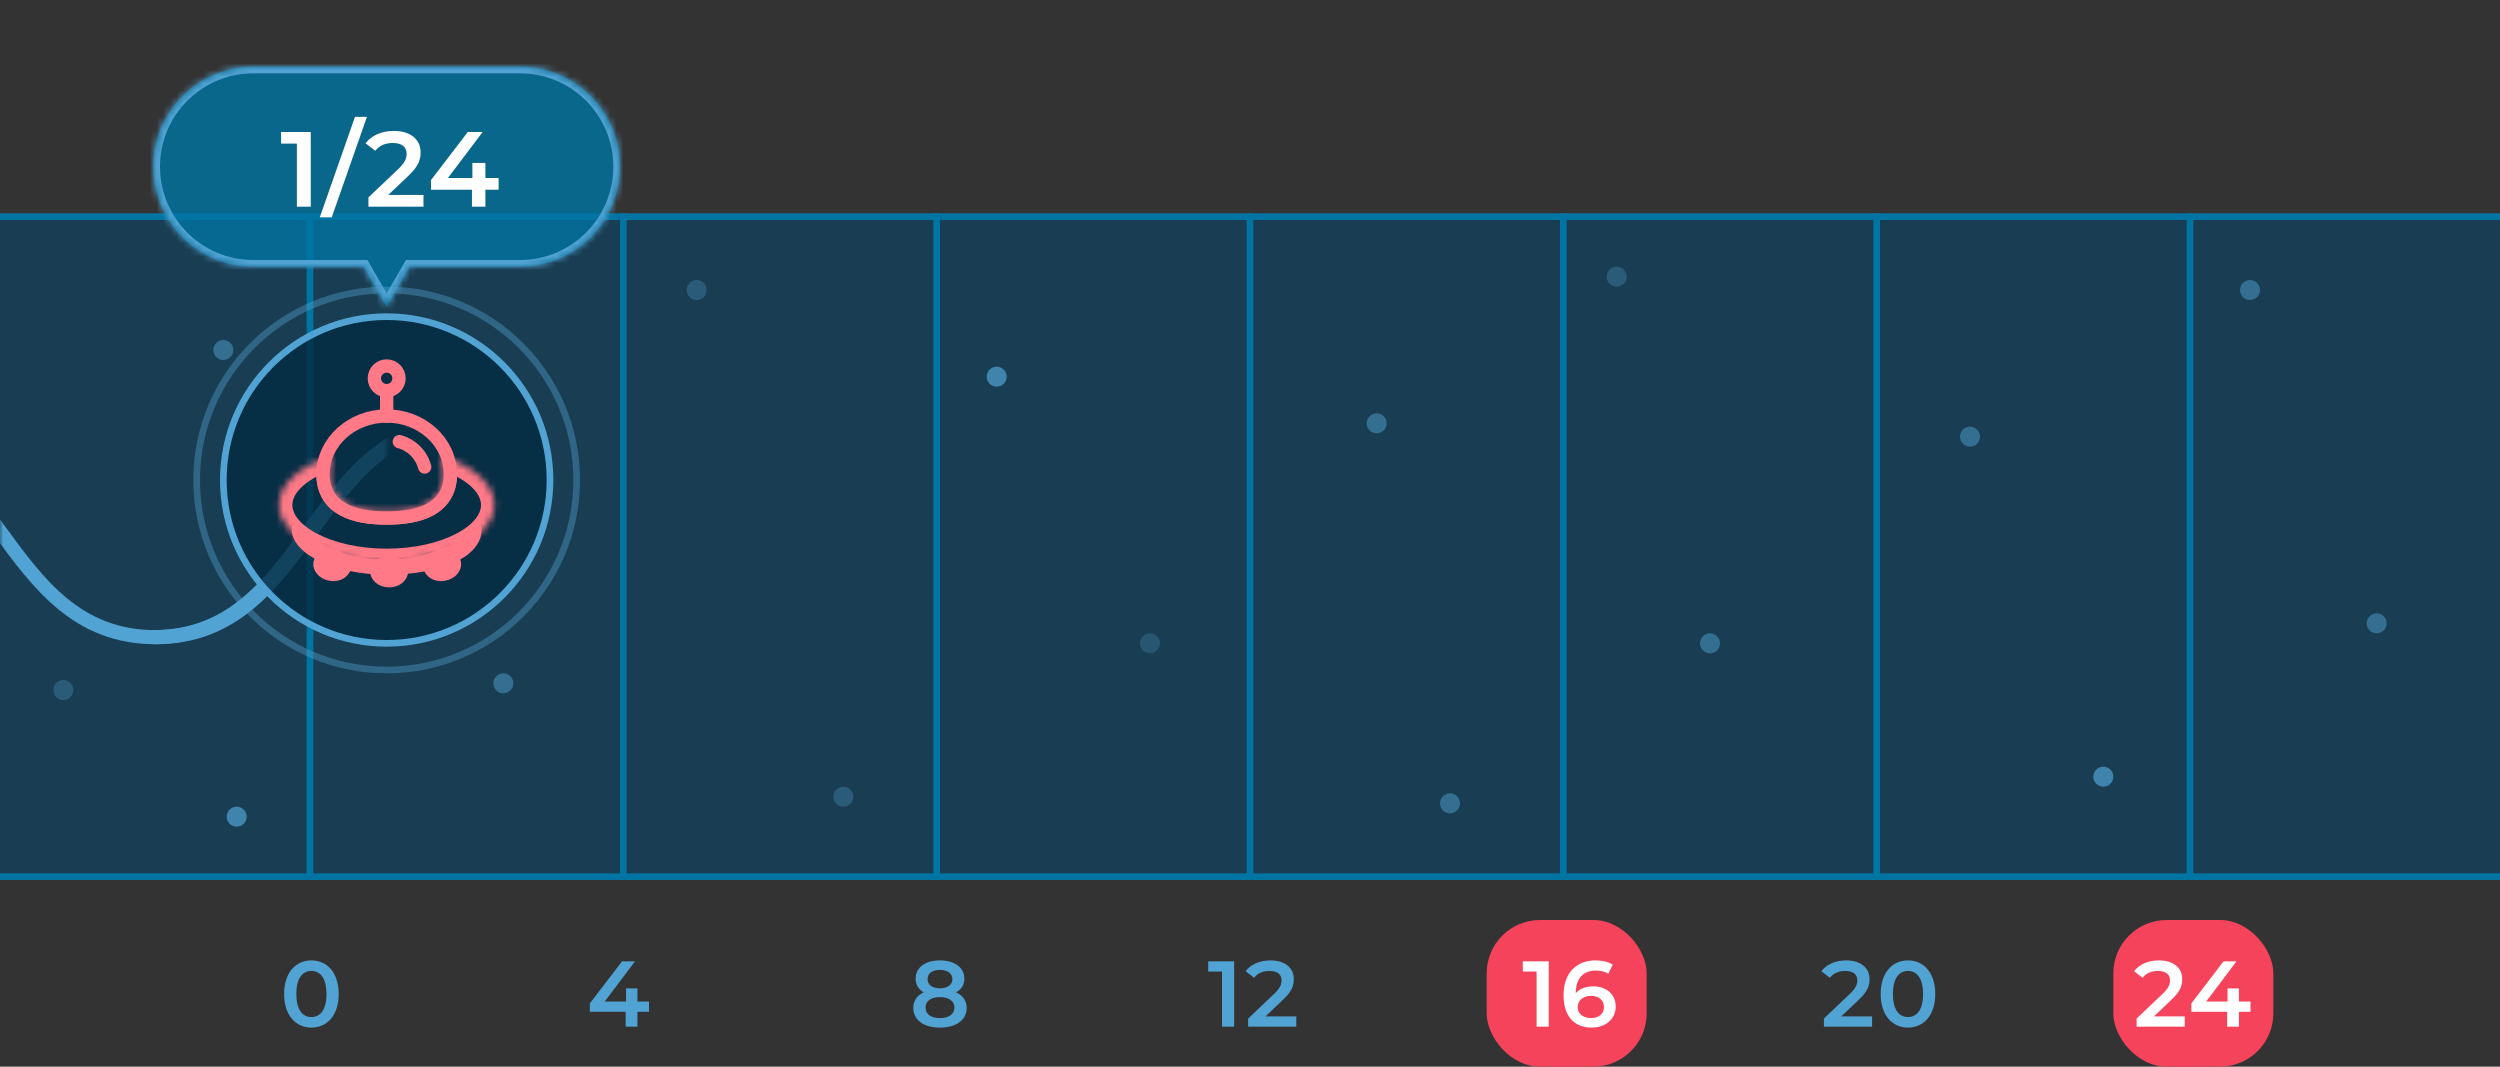 <svg width="375" height="160" viewBox="0 0 375 160" fill="none" xmlns="http://www.w3.org/2000/svg">
<rect x="0" y="0" width="375" height="160" fill="#333333" stroke="none"/>
<g clip-path="url(#clip0_1452_78650)">
<rect x="-0.5" y="32.5" width="376" height="99" fill="#004973" fill-opacity="0.5" stroke="#0074A2"/>
<line x1="93.5" y1="32" x2="93.5" y2="132" stroke="#0074A2"/>
<line x1="140.5" y1="32" x2="140.5" y2="132" stroke="#0074A2"/>
<line x1="46.5" y1="32" x2="46.5" y2="132" stroke="#0074A2"/>
<line x1="187.5" y1="32" x2="187.5" y2="132" stroke="#0074A2"/>
<line x1="234.5" y1="32" x2="234.5" y2="132" stroke="#0074A2"/>
<line x1="281.5" y1="32" x2="281.5" y2="132" stroke="#0074A2"/>
<line x1="328.5" y1="32" x2="328.5" y2="132" stroke="#0074A2"/>
<circle cx="33.5" cy="52.5" r="1.5" fill="#51A3D3" fill-opacity="0.5"/>
<circle cx="9.5" cy="103.5" r="1.5" fill="#51A3D3" fill-opacity="0.3"/>
<circle cx="75.5" cy="102.5" r="1.5" fill="#51A3D3" fill-opacity="0.5"/>
<circle cx="104.5" cy="43.5" r="1.5" fill="#51A3D3" fill-opacity="0.3"/>
<circle cx="35.5" cy="122.5" r="1.5" fill="#51A3D3" fill-opacity="0.7"/>
<circle cx="126.5" cy="119.5" r="1.5" fill="#51A3D3" fill-opacity="0.3"/>
<circle cx="149.5" cy="56.5" r="1.5" fill="#51A3D3" fill-opacity="0.7"/>
<circle cx="172.5" cy="96.5" r="1.5" fill="#51A3D3" fill-opacity="0.25"/>
<circle cx="206.5" cy="63.5" r="1.5" fill="#51A3D3" fill-opacity="0.5"/>
<circle cx="242.5" cy="41.5" r="1.5" fill="#51A3D3" fill-opacity="0.3"/>
<circle cx="256.5" cy="96.5" r="1.5" fill="#51A3D3" fill-opacity="0.5"/>
<circle cx="217.5" cy="120.5" r="1.5" fill="#51A3D3" fill-opacity="0.5"/>
<circle cx="337.5" cy="43.5" r="1.5" fill="#51A3D3" fill-opacity="0.5"/>
<circle cx="295.5" cy="65.5" r="1.5" fill="#51A3D3" fill-opacity="0.5"/>
<circle cx="315.5" cy="116.5" r="1.5" fill="#51A3D3" fill-opacity="0.7"/>
<path d="M358 93.5C358 94.328 357.328 95 356.5 95C355.672 95 355 94.328 355 93.5C355 92.672 355.672 92 356.5 92C357.328 92 358 92.672 358 93.5Z" fill="#51A3D3" fill-opacity="0.5"/>
<path d="M97.352 150.234H95.616V148.26H93.908V150.234H90.702L95.252 144.2H93.306L88.476 150.514V151.774H93.852V154H95.616V151.774H97.352V150.234Z" fill="#51A3D3"/>
<path d="M46.704 154.14C49.042 154.14 50.806 152.32 50.806 149.1C50.806 145.88 49.042 144.06 46.704 144.06C44.38 144.06 42.616 145.88 42.616 149.1C42.616 152.32 44.38 154.14 46.704 154.14ZM46.704 152.558C45.374 152.558 44.45 151.466 44.45 149.1C44.45 146.734 45.374 145.642 46.704 145.642C48.048 145.642 48.972 146.734 48.972 149.1C48.972 151.466 48.048 152.558 46.704 152.558Z" fill="#51A3D3"/>
<path d="M143.406 148.848C144.204 148.414 144.652 147.714 144.652 146.79C144.652 145.11 143.168 144.06 140.984 144.06C138.814 144.06 137.344 145.11 137.344 146.79C137.344 147.714 137.778 148.414 138.562 148.848C137.554 149.31 136.994 150.108 136.994 151.186C136.994 153.006 138.548 154.14 140.984 154.14C143.42 154.14 145.002 153.006 145.002 151.186C145.002 150.108 144.428 149.31 143.406 148.848ZM140.984 145.488C142.104 145.488 142.86 145.992 142.86 146.874C142.86 147.714 142.146 148.246 140.984 148.246C139.836 148.246 139.136 147.714 139.136 146.874C139.136 145.992 139.864 145.488 140.984 145.488ZM140.984 152.712C139.64 152.712 138.828 152.124 138.828 151.13C138.828 150.164 139.64 149.562 140.984 149.562C142.328 149.562 143.168 150.164 143.168 151.13C143.168 152.124 142.328 152.712 140.984 152.712Z" fill="#51A3D3"/>
<path d="M181.232 144.2V145.726H183.304V154H185.124V144.2H181.232ZM189.826 152.46L192.444 149.968C193.802 148.694 194.068 147.826 194.068 146.874C194.068 145.138 192.696 144.06 190.568 144.06C188.958 144.06 187.6 144.662 186.844 145.684L188.118 146.664C188.664 145.964 189.462 145.642 190.414 145.642C191.618 145.642 192.234 146.16 192.234 147.056C192.234 147.602 192.066 148.176 191.114 149.086L187.222 152.782V154H194.446V152.46H189.826Z" fill="#51A3D3"/>
<rect x="223" y="138" width="24" height="22" rx="8" fill="#F4435A"/>
<path d="M228.417 144.2V145.726H230.489V154H232.309V144.2H228.417ZM238.985 147.952C237.893 147.952 236.955 148.288 236.367 148.974V148.96C236.367 146.734 237.529 145.586 239.377 145.586C240.063 145.586 240.707 145.712 241.239 146.062L241.911 144.69C241.253 144.27 240.315 144.06 239.335 144.06C236.493 144.06 234.533 145.908 234.533 149.268C234.533 152.418 236.101 154.14 238.775 154.14C240.777 154.14 242.359 152.908 242.359 150.962C242.359 149.128 240.917 147.952 238.985 147.952ZM238.677 152.712C237.375 152.712 236.647 151.984 236.647 151.06C236.647 150.094 237.459 149.38 238.635 149.38C239.825 149.38 240.595 150.024 240.595 151.046C240.595 152.068 239.811 152.712 238.677 152.712Z" fill="white"/>
<rect x="317" y="138" width="24" height="22" rx="8" fill="#F4435A"/>
<path d="M276.19 152.46L278.808 149.968C280.166 148.694 280.432 147.826 280.432 146.874C280.432 145.138 279.06 144.06 276.932 144.06C275.322 144.06 273.964 144.662 273.208 145.684L274.482 146.664C275.028 145.964 275.826 145.642 276.778 145.642C277.982 145.642 278.598 146.16 278.598 147.056C278.598 147.602 278.43 148.176 277.478 149.086L273.586 152.782V154H280.81V152.46H276.19ZM286.188 154.14C288.526 154.14 290.29 152.32 290.29 149.1C290.29 145.88 288.526 144.06 286.188 144.06C283.864 144.06 282.1 145.88 282.1 149.1C282.1 152.32 283.864 154.14 286.188 154.14ZM286.188 152.558C284.858 152.558 283.934 151.466 283.934 149.1C283.934 146.734 284.858 145.642 286.188 145.642C287.532 145.642 288.456 146.734 288.456 149.1C288.456 151.466 287.532 152.558 286.188 152.558Z" fill="#51A3D3"/>
<path d="M323.094 152.46L325.712 149.968C327.07 148.694 327.336 147.826 327.336 146.874C327.336 145.138 325.964 144.06 323.836 144.06C322.226 144.06 320.868 144.662 320.112 145.684L321.386 146.664C321.932 145.964 322.73 145.642 323.682 145.642C324.886 145.642 325.502 146.16 325.502 147.056C325.502 147.602 325.334 148.176 324.382 149.086L320.49 152.782V154H327.714V152.46H323.094ZM337.575 150.234H335.839V148.26H334.131V150.234H330.925L335.475 144.2H333.529L328.699 150.514V151.774H334.075V154H335.839V151.774H337.575V150.234Z" fill="white"/>
<g clip-path="url(#clip1_1452_78650)">
<mask id="mask0_1452_78650" style="mask-type:alpha" maskUnits="userSpaceOnUse" x="0" y="32" width="58" height="100">
<rect y="32" width="58" height="100" fill="#51A3D3"/>
</mask>
<g mask="url(#mask0_1452_78650)">
<path d="M351.211 62.45C338.953 62.45 332.831 70.821 326.913 78.915C321.048 86.936 315.508 94.514 304.322 94.514C293.135 94.514 287.595 86.939 281.731 78.915C275.813 70.821 269.691 62.45 257.432 62.45C245.174 62.45 239.055 70.821 233.134 78.915C227.27 86.936 221.729 94.514 210.543 94.514C199.357 94.514 193.817 86.939 187.952 78.915C182.034 70.821 175.912 62.45 163.654 62.45C151.395 62.45 145.277 70.821 139.356 78.915C133.491 86.936 127.951 94.514 116.765 94.514C105.578 94.514 100.042 86.939 94.177 78.915C88.259 70.821 82.137 62.45 69.879 62.45C57.62 62.45 51.502 70.821 45.581 78.915C39.727 86.939 34.186 94.514 23 94.514V96.635C35.258 96.635 41.377 88.265 47.298 80.17C53.163 72.15 58.703 64.571 69.889 64.571C81.076 64.571 86.616 72.146 92.481 80.17C98.398 88.265 104.52 96.635 116.775 96.635C129.03 96.635 135.152 88.265 141.073 80.17C146.938 72.15 152.478 64.571 163.664 64.571C174.851 64.571 180.391 72.146 186.256 80.17C192.173 88.265 198.295 96.635 210.554 96.635C222.812 96.635 228.931 88.265 234.852 80.17C240.717 72.15 246.257 64.571 257.443 64.571C268.629 64.571 274.17 72.146 280.034 80.17C285.952 88.265 292.074 96.635 304.332 96.635C316.591 96.635 322.713 88.265 328.63 80.17C334.495 72.15 340.035 64.571 351.222 64.571V62.45H351.211Z" fill="#51A3D3"/>
<path d="M70.211 62.45C57.953 62.45 51.831 70.821 45.913 78.915C40.048 86.936 34.508 94.514 23.322 94.514C12.136 94.514 6.595 86.939 0.731 78.915C-5.187 70.821 -11.309 62.45 -23.567 62.45C-35.826 62.45 -41.944 70.821 -47.866 78.915C-53.73 86.936 -59.271 94.514 -70.457 94.514C-81.643 94.514 -87.183 86.939 -93.048 78.915C-98.966 70.821 -105.088 62.45 -117.346 62.45C-129.605 62.45 -135.723 70.821 -141.644 78.915C-147.509 86.936 -153.049 94.514 -164.235 94.514C-175.422 94.514 -180.958 86.939 -186.823 78.915C-192.741 70.821 -198.863 62.45 -211.121 62.45C-223.38 62.45 -229.498 70.821 -235.419 78.915C-241.273 86.939 -246.814 94.514 -258 94.514V96.635C-245.742 96.635 -239.623 88.265 -233.702 80.17C-227.837 72.15 -222.297 64.571 -211.111 64.571C-199.924 64.571 -194.384 72.146 -188.519 80.17C-182.602 88.265 -176.48 96.635 -164.225 96.635C-151.97 96.635 -145.848 88.265 -139.927 80.17C-134.062 72.15 -128.522 64.571 -117.336 64.571C-106.149 64.571 -100.609 72.146 -94.744 80.17C-88.827 88.265 -82.705 96.635 -70.446 96.635C-58.188 96.635 -52.069 88.265 -46.148 80.17C-40.283 72.15 -34.743 64.571 -23.557 64.571C-12.371 64.571 -6.83 72.146 -0.966 80.17C4.952 88.265 11.074 96.635 23.332 96.635C35.591 96.635 41.713 88.265 47.63 80.17C53.495 72.15 59.035 64.571 70.222 64.571V62.45H70.211Z" fill="#51A3D3"/>
</g>
</g>
<mask id="path-37-inside-1_1452_78650" fill="white">
<path fill-rule="evenodd" clip-rule="evenodd" d="M78 40C86.284 40 93 33.284 93 25C93 16.716 86.284 10 78 10L38 10C29.716 10 23 16.716 23 25C23 33.284 29.716 40 38 40L54.536 40L58 46L61.464 40L78 40Z"/>
</mask>
<path fill-rule="evenodd" clip-rule="evenodd" d="M78 40C86.284 40 93 33.284 93 25C93 16.716 86.284 10 78 10L38 10C29.716 10 23 16.716 23 25C23 33.284 29.716 40 38 40L54.536 40L58 46L61.464 40L78 40Z" fill="#0074A2" fill-opacity="0.8"/>
<path d="M78 40V39V40ZM78 10V11V10ZM38 10V9V10ZM23 25H22H23ZM38 40V39V40ZM54.536 40L55.402 39.5L55.113 39H54.536V40ZM58 46L57.134 46.5L58 48L58.866 46.5L58 46ZM61.464 40V39H60.887L60.598 39.5L61.464 40ZM92 25C92 32.732 85.732 39 78 39V41C86.837 41 94 33.837 94 25H92ZM78 11C85.732 11 92 17.268 92 25H94C94 16.163 86.837 9 78 9V11ZM38 11L78 11V9L38 9V11ZM24 25C24 17.268 30.268 11 38 11V9C29.163 9 22 16.163 22 25H24ZM38 39C30.268 39 24 32.732 24 25H22C22 33.837 29.163 41 38 41V39ZM54.536 39L38 39V41L54.536 41V39ZM58.866 45.5L55.402 39.5L53.67 40.5L57.134 46.5L58.866 45.5ZM60.598 39.5L57.134 45.5L58.866 46.5L62.33 40.5L60.598 39.5ZM78 39L61.464 39V41L78 41V39Z" fill="#51A3D3" mask="url(#path-37-inside-1_1452_78650)"/>
<path d="M42.164 19.8V21.544H44.532V31H46.612V19.8H42.164ZM47.969 32.6H49.761L55.041 17.528H53.249L47.969 32.6ZM58.243 29.24L61.235 26.392C62.787 24.936 63.091 23.944 63.091 22.856C63.091 20.872 61.523 19.64 59.091 19.64C57.251 19.64 55.699 20.328 54.835 21.496L56.291 22.616C56.915 21.816 57.827 21.448 58.915 21.448C60.291 21.448 60.995 22.04 60.995 23.064C60.995 23.688 60.803 24.344 59.715 25.384L55.267 29.608V31H63.523V29.24H58.243ZM74.793 26.696H72.809V24.44H70.857V26.696H67.193L72.393 19.8H70.169L64.649 27.016V28.456H70.793V31H72.809V28.456H74.793V26.696Z" fill="white"/>
<circle cx="58" cy="72" r="24.5" fill="#022B42" fill-opacity="0.8" stroke="#51A3D3"/>
<circle cx="58" cy="72" r="28.5" stroke="#51A3D3" stroke-opacity="0.4"/>
<mask id="path-42-inside-2_1452_78650" fill="white">
<path fill-rule="evenodd" clip-rule="evenodd" d="M58.002 76.7C62.724 76.7 66.552 75.444 66.552 71.159C66.552 70.152 66.34 69.19 65.956 68.308C70.85 69.777 74.152 72.559 74.152 75.75C74.152 80.472 66.921 84.3 58.002 84.3C49.082 84.3 41.852 80.472 41.852 75.75C41.852 72.559 45.154 69.777 50.047 68.308C49.663 69.19 49.452 70.152 49.452 71.159C49.452 75.444 53.279 76.7 58.002 76.7Z"/>
</mask>
<path d="M65.956 68.308L66.531 66.392L62.399 65.152L64.122 69.106L65.956 68.308ZM50.047 68.308L51.881 69.106L53.604 65.152L49.472 66.392L50.047 68.308ZM64.552 71.159C64.552 71.923 64.384 72.438 64.165 72.803C63.945 73.169 63.604 73.498 63.084 73.783C61.982 74.389 60.253 74.7 58.002 74.7V78.7C60.472 78.7 63.018 78.384 65.01 77.289C66.038 76.725 66.949 75.936 67.594 74.862C68.24 73.786 68.552 72.537 68.552 71.159H64.552ZM64.122 69.106C64.4 69.745 64.552 70.436 64.552 71.159H68.552C68.552 69.869 68.28 68.635 67.789 67.509L64.122 69.106ZM65.381 70.223C67.635 70.9 69.399 71.845 70.56 72.878C71.717 73.907 72.152 74.897 72.152 75.75H76.152C76.152 73.413 74.935 71.416 73.218 69.889C71.504 68.365 69.17 67.184 66.531 66.392L65.381 70.223ZM72.152 75.75C72.152 77.006 71.156 78.615 68.486 80.029C65.905 81.395 62.202 82.3 58.002 82.3V86.3C62.721 86.3 67.093 85.292 70.357 83.564C73.532 81.883 76.152 79.217 76.152 75.75H72.152ZM58.002 82.3C53.801 82.3 50.098 81.395 47.518 80.029C44.847 78.615 43.852 77.006 43.852 75.75H39.852C39.852 79.217 42.471 81.883 45.646 83.564C48.91 85.292 53.282 86.3 58.002 86.3V82.3ZM43.852 75.75C43.852 74.897 44.286 73.907 45.443 72.878C46.604 71.845 48.368 70.9 50.622 70.223L49.472 66.392C46.833 67.184 44.499 68.365 42.785 69.889C41.068 71.416 39.852 73.413 39.852 75.75H43.852ZM51.452 71.159C51.452 70.436 51.603 69.745 51.881 69.106L48.214 67.509C47.723 68.635 47.452 69.869 47.452 71.159H51.452ZM58.002 74.7C55.75 74.7 54.021 74.389 52.919 73.783C52.4 73.498 52.058 73.169 51.838 72.803C51.619 72.438 51.452 71.923 51.452 71.159H47.452C47.452 72.537 47.763 73.786 48.409 74.862C49.054 75.936 49.965 76.725 50.993 77.289C52.985 78.384 55.531 78.7 58.002 78.7V74.7Z" fill="#FF7987" mask="url(#path-42-inside-2_1452_78650)"/>
<path d="M58.003 77.7C60.419 77.7 62.761 77.385 64.53 76.413C65.431 75.918 66.2 75.244 66.739 74.347C67.278 73.449 67.553 72.383 67.553 71.159C67.553 66.232 63.184 62.4 58.003 62.4C52.822 62.4 48.453 66.232 48.453 71.159C48.453 72.383 48.728 73.449 49.268 74.347C49.807 75.244 50.575 75.918 51.476 76.413C53.246 77.385 55.587 77.7 58.003 77.7Z" stroke="#FF7987" stroke-width="2"/>
<path fill-rule="evenodd" clip-rule="evenodd" d="M71.689 77.752C69.969 81.314 64.492 83.919 58 83.919C51.138 83.919 45.409 81.009 44.054 77.134C43.855 77.828 43.75 78.572 43.75 79.368C43.75 83.095 50.13 86.201 58 86.201C65.87 86.201 72.25 83.716 72.25 79.368C72.25 78.947 72.054 78.388 71.689 77.752Z" fill="#FF7987"/>
<path d="M60.219 85.726C60.219 86.322 59.57 87.101 58.37 87.101C57.169 87.101 56.52 86.322 56.52 85.726C56.52 85.129 57.169 84.351 58.37 84.351C59.57 84.351 60.219 85.129 60.219 85.726Z" fill="#FF7987" stroke="#FF7987" stroke-width="2"/>
<path d="M51.642 85.097C51.538 85.684 50.763 86.338 49.581 86.129C48.399 85.921 47.895 85.041 47.998 84.454C48.102 83.867 48.877 83.213 50.059 83.421C51.241 83.629 51.745 84.509 51.642 85.097Z" fill="#FF7987" stroke="#FF7987" stroke-width="2"/>
<path d="M68.162 84.454C68.266 85.042 67.761 85.921 66.579 86.13C65.397 86.338 64.622 85.684 64.518 85.097C64.415 84.51 64.919 83.63 66.101 83.422C67.283 83.213 68.058 83.867 68.162 84.454Z" fill="#FF7987" stroke="#FF7987" stroke-width="2"/>
<path d="M59.902 66.25C60.536 66.365 62.942 67.286 63.702 70.05" stroke="#FF7987" stroke-width="2" stroke-linecap="round"/>
<path d="M58 62.45V58.65" stroke="#FF7987" stroke-width="2" stroke-linecap="round"/>
<path d="M59.852 56.75C59.852 57.772 59.024 58.6 58.002 58.6C56.981 58.6 56.152 57.772 56.152 56.75C56.152 55.729 56.981 54.9 58.002 54.9C59.024 54.9 59.852 55.729 59.852 56.75Z" stroke="#FF7987" stroke-width="2"/>
</g>
<defs>
<clipPath id="clip0_1452_78650">
<rect width="375" height="160" fill="white"/>
</clipPath>
<clipPath id="clip1_1452_78650">
<rect width="375" height="58" fill="white" transform="translate(0 51)"/>
</clipPath>
</defs>
</svg>
